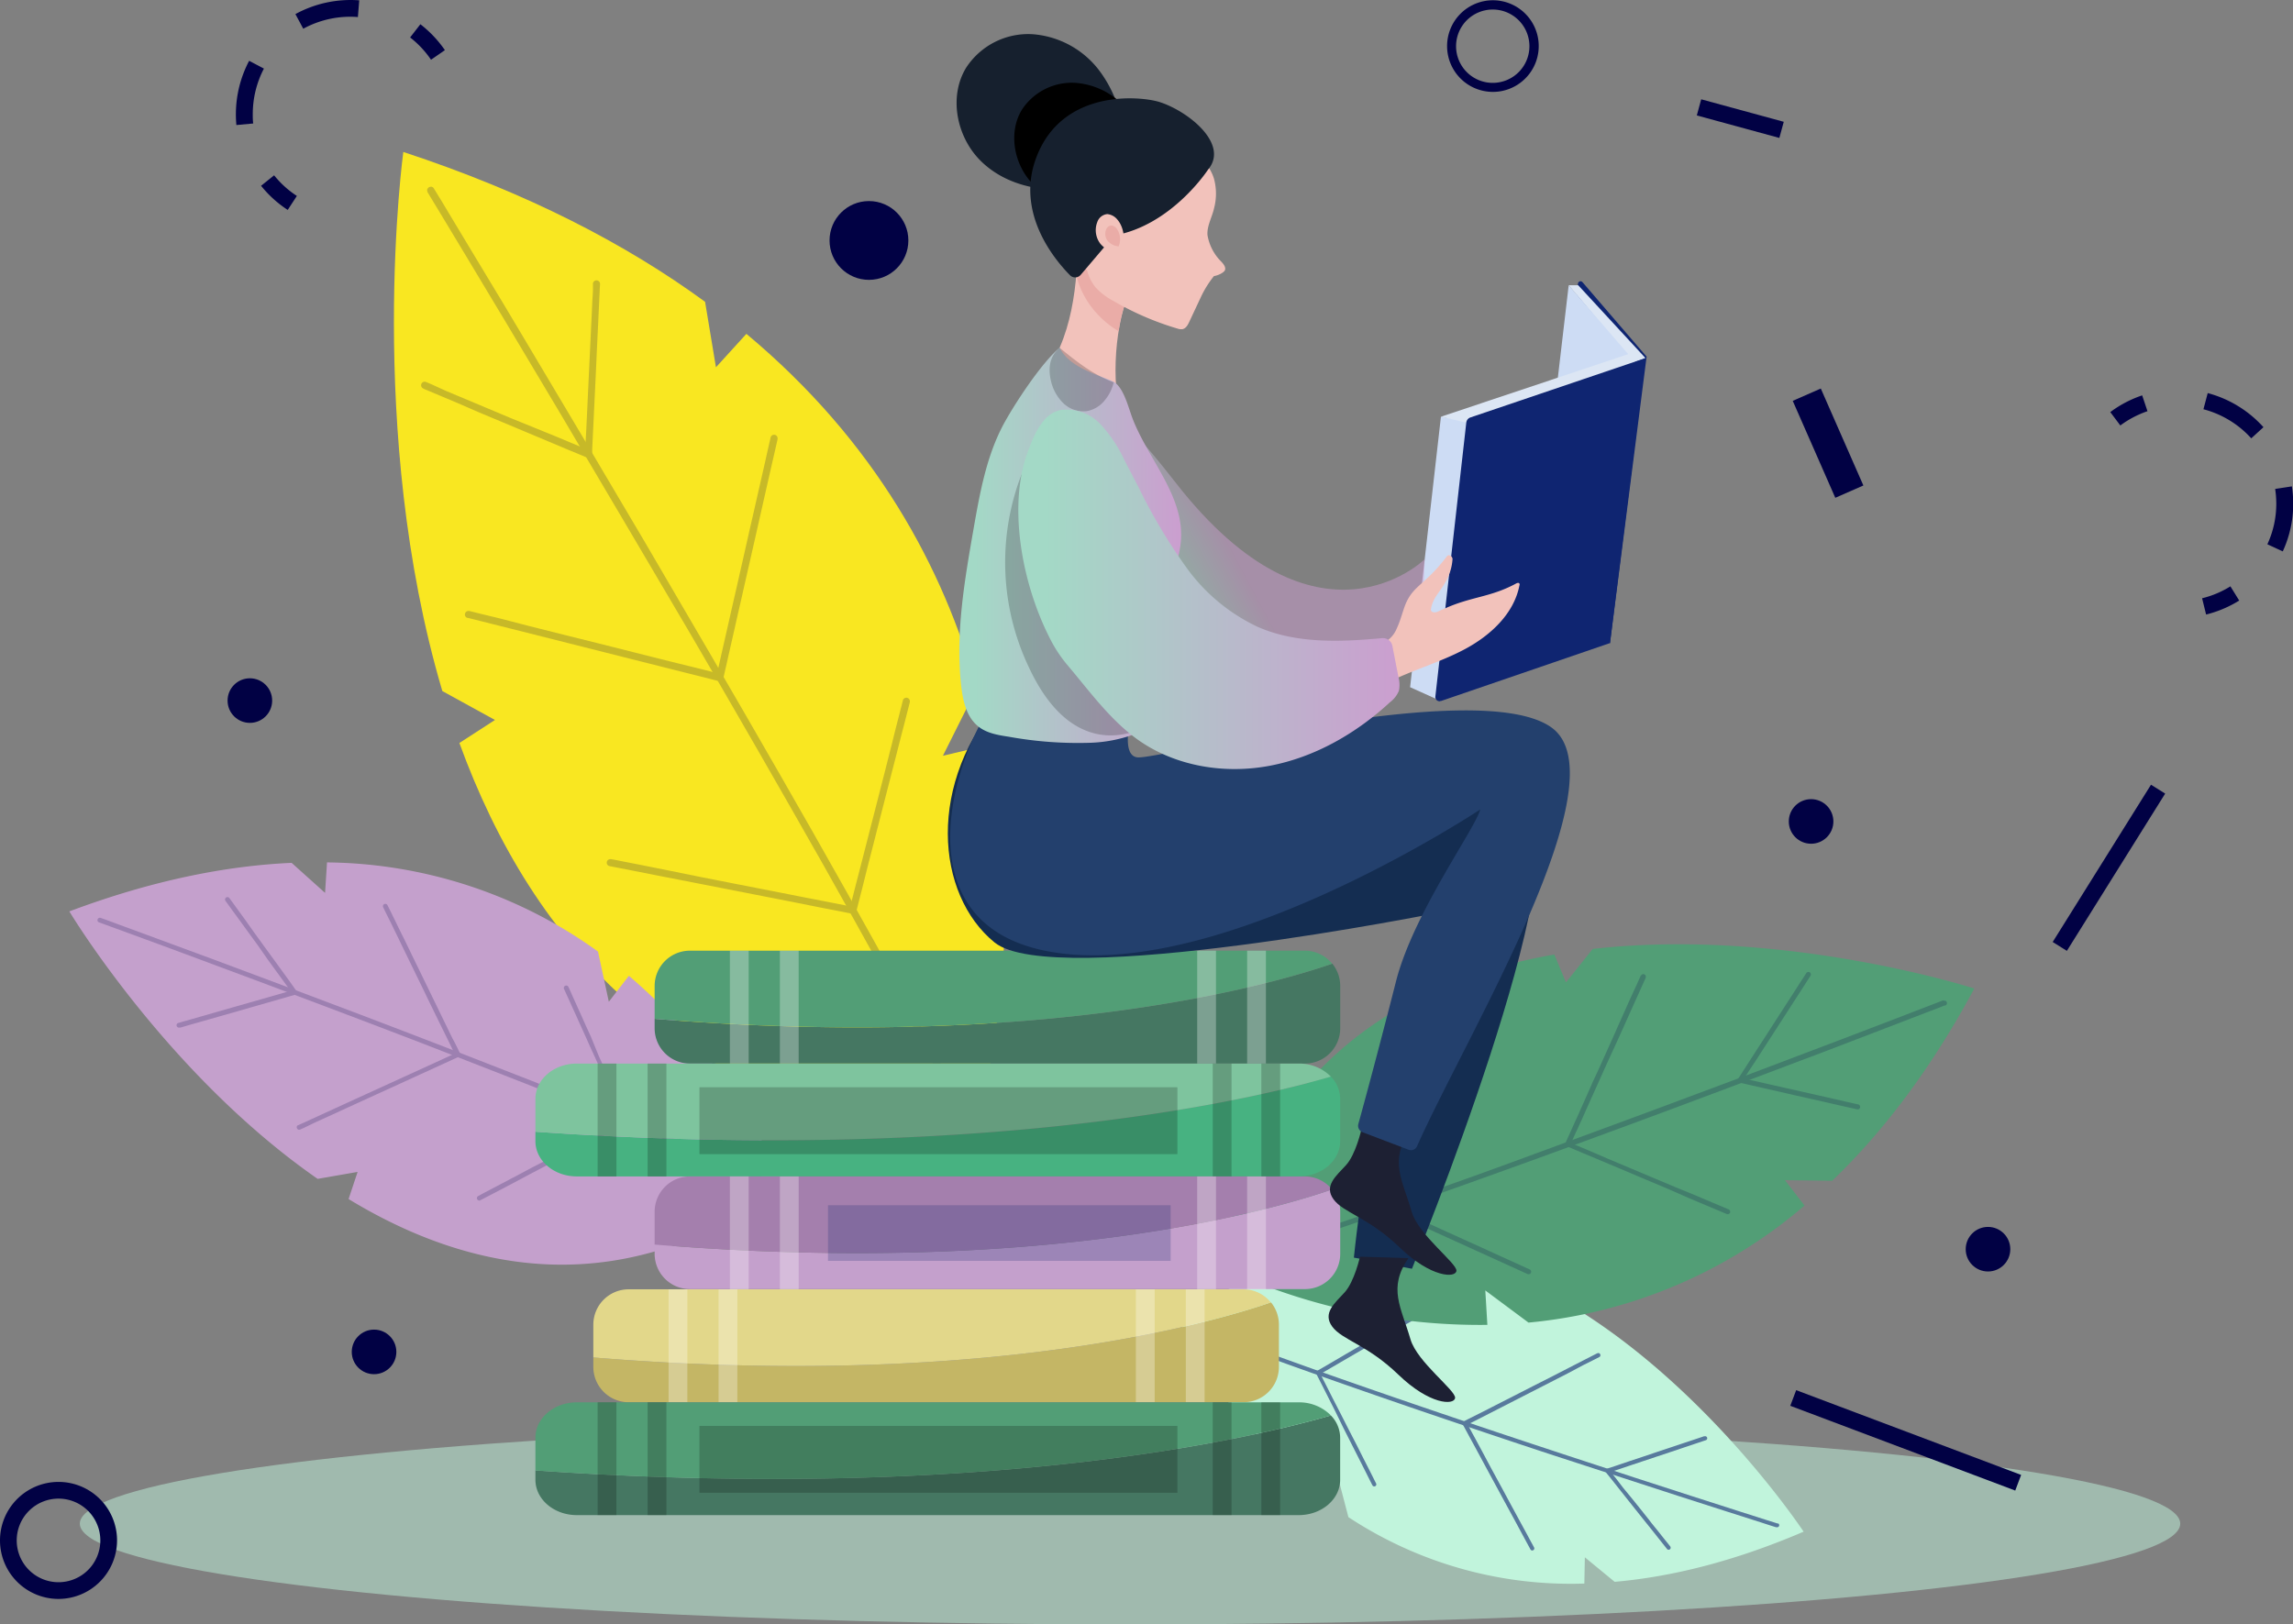 <svg xmlns="http://www.w3.org/2000/svg" xmlns:xlink="http://www.w3.org/1999/xlink" viewBox="0 0 411.39 291.51"><rect x="0" y="0" width="411.39" height="291.51" fill="#808080" stroke="none"/><defs><style>.cls-1,.cls-6{fill:#c1f4dc;}.cls-1,.cls-27{opacity:0.5;}.cls-2{fill:#f9e721;}.cls-16,.cls-3{opacity:0.2;}.cls-4{fill:#010144;}.cls-5{fill:#c4a0cc;}.cls-7{opacity:0.59;}.cls-18,.cls-8{fill:#0f2571;}.cls-9{fill:#529e76;}.cls-10{fill:#457762;}.cls-11{fill:#fff;opacity:0.3;}.cls-12{fill:#c4b665;}.cls-13{fill:#e2d78a;}.cls-14{fill:#47b281;}.cls-15{fill:#7ec49e;}.cls-17{fill:#a47fad;}.cls-18{opacity:0.22;}.cls-19{fill:#dce6f4;}.cls-20{fill:#cddcf4;}.cls-21{fill:#142d51;}.cls-22{fill:#1d2033;}.cls-23{fill:#23406d;}.cls-24{fill:#f2c2bb;}.cls-25{fill:#eaaca7;}.cls-26{fill:#16202e;}.cls-27{fill:url(#linear-gradient);}.cls-28{fill:url(#linear-gradient-2);}.cls-29{fill:url(#linear-gradient-3);}</style><linearGradient id="linear-gradient" x1="207.58" y1="98.81" x2="218.03" y2="93.22" gradientUnits="userSpaceOnUse"><stop offset="0.07" stop-color="#a3d9c6"/><stop offset="1" stop-color="#cb9ecf"/></linearGradient><linearGradient id="linear-gradient-2" x1="172.12" y1="97.87" x2="211.91" y2="97.87" xlink:href="#linear-gradient"/><linearGradient id="linear-gradient-3" x1="182.69" y1="105.75" x2="251.09" y2="105.75" xlink:href="#linear-gradient"/></defs><g id="Layer_2" data-name="Layer 2"><g id="OBJECTS"><ellipse class="cls-1" cx="202.74" cy="273.42" rx="188.42" ry="18.09"/><path class="cls-2" d="M177.64,133.62l-8.47,2,6.08-12.16c-6-21.52-18.14-44.19-41.34-63.55l-5.46,6L126.5,54.16c-14.2-10.39-32-19.61-54.14-26.89,0,0-6.83,50,7,96.74l9.44,5.19-6.38,4.13c13,35.71,39.5,67.26,92.4,69.76C174.83,203.09,185,171.35,177.64,133.62Z"/><g class="cls-3"><path class="cls-4" d="M76.66,34.42l1.79,2.95,4.94,8.2q3.8,6.32,7.58,12.62,4.82,8.06,9.61,16.11,5.52,9.3,11,18.61,6,10.16,12,20.36,6.17,10.55,12.26,21.14,6,10.43,11.94,20.91,5.63,10,11.15,20,4.92,8.94,9.69,18,1.07,2,2.11,4c.38.73,1.48.08,1.1-.65-3-5.84-6.15-11.65-9.3-17.43q-5.34-9.79-10.81-19.5-5.87-10.46-11.84-20.84-6.09-10.62-12.25-21.19-6-10.29-12-20.55-5.65-9.6-11.34-19.18-5-8.42-10-16.81-4-6.75-8.09-13.49c-1.88-3.14-3.76-6.26-5.65-9.39-.87-1.44-1.71-2.89-2.61-4.31l-.11-.18c-.42-.7-1.53-.06-1.1.64Z"/><path class="cls-4" d="M76,69.77l.79.33,2.15.9,3.18,1.34L85.94,74l4.23,1.77,4.29,1.8,4,1.68,3.38,1.42,2.42,1,1.14.48,0,0A.6.6,0,0,0,106,82a.66.66,0,0,0,.25-.5c0-.28,0-.55,0-.82l.1-2.22.16-3.28.19-4,.21-4.4c.07-1.47.13-2.95.2-4.43s.13-2.76.2-4.14c.05-1.16.11-2.32.16-3.48l.12-2.51c0-.4.05-.79.06-1.19v0a.64.64,0,1,0-1.27,0c0,.27,0,.54,0,.82,0,.74-.07,1.48-.11,2.22l-.15,3.28c-.07,1.33-.13,2.67-.19,4l-.21,4.39-.21,4.44c-.06,1.38-.13,2.75-.19,4.13-.06,1.16-.11,2.32-.17,3.48L105,80.29c0,.39,0,.79,0,1.19v0l.8-.62-.79-.33-2.15-.9-3.18-1.33L95.8,76.72,91.57,75l-4.28-1.8-4-1.68-3.37-1.41L77.5,69c-.38-.16-.76-.33-1.15-.48l0,0a.63.63,0,0,0-.78.45.65.65,0,0,0,.44.78Z"/><path class="cls-4" d="M83.87,110.86l1.21.3,3.28.83,4.86,1.22,5.91,1.49,6.5,1.64,6.53,1.65,6.12,1.54,5.15,1.3,3.72.93c.58.15,1.16.31,1.75.45l.08,0a.64.64,0,0,0,.78-.45c.09-.38.18-.76.26-1.15.24-1,.48-2.08.71-3.12l1.05-4.61q.63-2.82,1.28-5.63.69-3.09,1.4-6.17l1.41-6.23L137.19,89l1.11-4.89.81-3.55c.13-.55.26-1.11.38-1.67,0,0,0,0,0-.07a.64.64,0,0,0-.44-.78.65.65,0,0,0-.79.44c-.08.39-.17.77-.26,1.15-.23,1-.47,2.08-.7,3.12l-1.05,4.62c-.43,1.87-.85,3.75-1.28,5.63-.47,2-.93,4.11-1.4,6.17l-1.41,6.23q-.67,2.91-1.33,5.83l-1.11,4.89c-.27,1.18-.53,2.36-.8,3.54-.13.55-.28,1.11-.38,1.67,0,0,0,0,0,.07l.79-.44-1.21-.31-3.28-.82L120,118.64l-5.91-1.49-6.5-1.64L101,113.87l-6.12-1.54L89.76,111,86,110.09l-1.75-.44-.08,0a.64.64,0,0,0-.34,1.23Z"/><path class="cls-4" d="M109.4,155.43l1.16.23,3.17.62,4.67.92,5.69,1.11,6.24,1.22,6.32,1.24,5.87,1.15,5,1,3.57.69,1.69.34h.07a.65.65,0,0,0,.79-.44l.26-1c.23-.91.46-1.82.7-2.73l1-4c.42-1.65.85-3.3,1.27-4.95l1.38-5.4q.7-2.73,1.4-5.45l1.31-5.09c.36-1.43.73-2.86,1.1-4.29.26-1,.53-2.06.79-3.09.13-.5.26-1,.38-1.48,0,0,0,0,0-.06a.64.64,0,0,0-1.23-.34c-.08.34-.17.67-.25,1l-.7,2.73c-.35,1.35-.69,2.7-1,4q-.63,2.47-1.27,5l-1.38,5.4-1.4,5.45c-.43,1.7-.87,3.39-1.3,5.08l-1.11,4.3c-.26,1-.52,2.06-.79,3.09-.12.49-.28,1-.38,1.47,0,0,0,0,0,.07l.78-.45-1.16-.23-3.16-.62-4.67-.91-5.7-1.12-6.23-1.22-6.32-1.24L120,156.22l-5-1-3.57-.7c-.57-.11-1.13-.23-1.7-.33l-.07,0a.65.65,0,0,0-.78.45.63.63,0,0,0,.44.78Z"/></g><path class="cls-5" d="M112.83,175.11l-3.6,4.65-1.94-9a84.35,84.35,0,0,0-48.62-16l-.35,5.47-6-5.39c-11.87.53-25.12,3.18-39.88,8.71,0,0,17.53,29.24,44.55,48l7.17-1.25-1.62,4.87c21.92,13.33,49.22,18.76,78.15-2.27A104,104,0,0,0,112.83,175.11Z"/><g class="cls-3"><path class="cls-4" d="M17.73,165.5l2.18.8L26,168.53q4.66,1.71,9.32,3.45l11.87,4.42,13.67,5.15q7.45,2.82,14.9,5.68,7.7,3,15.38,6t15.13,6q7.17,2.87,14.31,5.81c4.24,1.76,8.48,3.54,12.69,5.38l2.82,1.23c.5.23.81-.58.31-.8q-6.1-2.7-12.27-5.26-6.94-2.91-13.93-5.71-7.5-3-15-6-7.69-3-15.4-6-7.5-2.9-15-5.75l-14.07-5.31-12.38-4.63-10-3.69-6.95-2.56c-1.06-.39-2.12-.8-3.19-1.17l-.14-.05a.43.43,0,0,0-.3.81Z"/><path class="cls-4" d="M32.29,184.42l.56-.16,1.51-.44,2.24-.63,2.72-.78,3-.85,3-.87,2.82-.8,2.37-.68,1.7-.49c.27-.07.54-.14.81-.23h0a.4.4,0,0,0,.24-.29.44.44,0,0,0-.08-.37l-.32-.45L52,176.15l-1.3-1.79-1.59-2.19-1.75-2.4-1.76-2.43L44,165.08l-1.38-1.9-1-1.38c-.16-.21-.31-.43-.47-.65l0,0a.43.43,0,0,0-.68.54l.33.45.88,1.22c.44.59.87,1.19,1.31,1.79l1.59,2.19,1.75,2.4L48,172.14l1.64,2.26c.47.63.93,1.27,1.39,1.9l1,1.38c.16.21.31.44.47.65l0,0,.17-.67-.56.16-1.51.43-2.24.64-2.72.78-3,.85-3,.86-2.81.81-2.38.68-1.7.48-.81.24h0a.43.43,0,0,0-.23.56.46.46,0,0,0,.57.23Z"/><path class="cls-4" d="M53.81,202.72l.77-.35,2.07-1,3.08-1.4,3.74-1.72,4.12-1.88,4.14-1.89,3.87-1.77,3.26-1.49,2.36-1.08c.37-.17.74-.33,1.11-.51l0,0a.43.43,0,0,0,.22-.57c-.11-.23-.23-.47-.34-.71-.32-.65-.63-1.3-1-1.94l-1.4-2.88c-.57-1.17-1.13-2.34-1.7-3.5l-1.87-3.85-1.89-3.88-1.76-3.63c-.5-1-1-2-1.48-3l-1.08-2.21-.5-1,0,0a.45.45,0,0,0-.57-.23.43.43,0,0,0-.22.57l.34.71,1,2,1.4,2.87c.56,1.17,1.13,2.34,1.7,3.51l1.87,3.84c.63,1.29,1.26,2.58,1.88,3.88l1.77,3.63,1.48,3c.36.74.72,1.47,1.07,2.21.17.35.32.7.51,1,0,0,0,0,0,0,.08-.18.15-.37.23-.56l-.77.35-2.07.95-3.08,1.41-3.75,1.71-4.11,1.88-4.14,1.89-3.87,1.77L57,200.32l-2.36,1.08c-.37.17-.74.33-1.11.51l-.05,0c-.5.23-.16,1,.34.79Z"/><path class="cls-4" d="M86.09,215.43l.71-.37,1.93-1,2.84-1.49L95,210.74l3.81-2,3.85-2,3.58-1.87,3-1.59,2.18-1.14c.34-.18.69-.35,1-.54l0,0a.44.44,0,0,0,.23-.57l-.29-.63-.78-1.74c-.39-.85-.78-1.71-1.16-2.56-.48-1-1-2.1-1.42-3.15l-1.56-3.42L106,186c-.49-1.07-1-2.15-1.46-3.22l-1.23-2.73c-.3-.66-.6-1.31-.89-2-.14-.31-.28-.62-.43-.93v0a.43.43,0,0,0-.8.34l.29.64c.26.57.53,1.15.79,1.73.38.85.77,1.71,1.16,2.56.47,1.05.94,2.1,1.42,3.15s1,2.28,1.55,3.43l1.57,3.46c.48,1.08,1,2.15,1.46,3.23l1.23,2.73c.3.65.59,1.31.89,2,.14.31.26.63.42.94l0,0c.07-.18.15-.37.22-.56l-.7.37-1.93,1-2.85,1.49-3.47,1.82c-1.27.66-2.54,1.32-3.8,2l-3.86,2L92,211.35l-3,1.58-2.17,1.14-1,.54,0,0a.43.43,0,1,0,.34.8Z"/></g><path class="cls-6" d="M237,268.74l2.92-4.13,2,7.64a72.46,72.46,0,0,0,42.33,11.92l.09-4.71,5.35,4.4c10.17-.89,21.44-3.66,33.9-9,0,0-16.14-24.44-40-39.53l-6.11,1.35,1.21-4.24c-19.31-10.62-42.94-14.25-67,4.88A89.36,89.36,0,0,0,237,268.74Z"/><g class="cls-7"><path class="cls-8" d="M319,273.42l-1.91-.6-5.29-1.69-8.13-2.61-10.35-3.35-11.92-3.91c-4.33-1.43-8.67-2.86-13-4.31q-6.72-2.25-13.43-4.54t-13.2-4.56q-6.27-2.19-12.5-4.45c-3.71-1.35-7.41-2.72-11.1-4.14l-2.46-.95c-.44-.17-.68.53-.23.7,3.55,1.39,7.13,2.73,10.72,4.05,4,1.49,8.1,2.94,12.17,4.38q6.56,2.31,13.13,4.57t13.44,4.56q6.54,2.21,13.1,4.37l12.28,4,10.79,3.51,8.69,2.79,6.05,1.93c.93.3,1.85.61,2.79.89l.12,0a.37.37,0,0,0,.23-.7Z"/><path class="cls-8" d="M305.75,257.73l-.47.16-1.28.43-1.9.63-2.3.77-2.53.84-2.55.86-2.39.79-2,.68-1.44.48c-.23.07-.46.14-.69.23h0a.34.34,0,0,0-.2.26.35.35,0,0,0,.09.31c.09.13.19.25.29.37l.81,1,1.18,1.49,1.45,1.83,1.59,2c.54.67,1.07,1.34,1.6,2l1.5,1.87,1.26,1.59.91,1.14.43.54,0,0a.38.38,0,0,0,.52,0,.39.39,0,0,0,0-.53l-.29-.37-.81-1-1.18-1.49c-.49-.6-1-1.21-1.45-1.82l-1.59-2-1.61-2L291.22,267,290,265.4l-.91-1.14c-.14-.18-.28-.37-.43-.54l0,0-.11.57.47-.16,1.28-.42,1.9-.64,2.3-.77,2.52-.84,2.56-.85,2.38-.8,2-.67,1.44-.48.69-.23h0a.37.37,0,0,0,.17-.49.39.39,0,0,0-.5-.18Z"/><path class="cls-8" d="M286.6,242.83l-.65.33-1.74.89-2.59,1.33L278.47,247,275,248.76l-3.48,1.78-3.26,1.66c-.91.47-1.82.94-2.74,1.4l-2,1-.93.47,0,0a.38.38,0,0,0-.18.5l.33.6.88,1.63,1.31,2.41,1.59,2.95,1.75,3.23,1.76,3.25,1.66,3.05,1.38,2.56,1,1.85.48.88,0,0a.37.37,0,1,0,.66-.32c-.1-.2-.21-.4-.32-.6-.3-.54-.59-1.09-.88-1.63l-1.31-2.41-1.6-2.95-1.74-3.23-1.77-3.25L266,260.61l-1.38-2.56c-.34-.62-.67-1.24-1-1.85-.15-.29-.3-.6-.47-.88l0,0-.17.49.64-.33,1.75-.89,2.59-1.32,3.14-1.61,3.46-1.77,3.48-1.78,3.26-1.67L284,245l2-1,.94-.48,0,0c.42-.22.1-.88-.32-.67Z"/><path class="cls-8" d="M258.42,233.14l-.59.35-1.62.94-2.38,1.38-2.91,1.69-3.19,1.85-3.23,1.88-3,1.74L239,244.44l-1.82,1.06-.87.5,0,0a.37.37,0,0,0-.17.49l.27.54.74,1.45,1.09,2.16,1.34,2.65L241,256.2l1.47,2.91,1.38,2.72,1.16,2.29.83,1.66c.14.26.26.52.4.78l0,0a.37.37,0,0,0,.66-.33l-.27-.53-.73-1.46-1.1-2.16-1.33-2.64L242,256.59l-1.48-2.91L239.14,251l-1.16-2.3-.84-1.65c-.13-.26-.25-.54-.4-.79,0,0,0,0,0,0l-.18.49.6-.34,1.62-.94,2.38-1.39,2.91-1.69c1.07-.61,2.13-1.23,3.19-1.85l3.23-1.87,3-1.74,2.54-1.48,1.82-1.06.87-.5,0,0a.37.37,0,0,0-.33-.67Z"/></g><path class="cls-9" d="M266.85,237.75l-.37-6.18,7.75,5.77a88.56,88.56,0,0,0,49.52-21l-3.51-4.56,8.47.11c9-8.64,17.67-19.91,25.5-34.5,0,0-34.11-11-68.46-7.1l-4.8,6-2.09-5c-26.56,4.64-51.89,19.26-60.2,55.91A109.36,109.36,0,0,0,266.85,237.75Z"/><g class="cls-3"><path class="cls-4" d="M348.68,179.49l-2.28.88-6.34,2.44-9.76,3.73-12.45,4.72q-7.17,2.72-14.36,5.39-7.85,2.94-15.71,5.83-8.13,3-16.29,6t-16.09,5.75q-7.67,2.69-15.34,5.31-6.87,2.32-13.76,4.54l-3.08,1c-.55.17-.24,1,.32.85,4.46-1.4,8.9-2.86,13.33-4.34q7.5-2.52,15-5.14,8-2.81,16-5.69,8.16-2.92,16.32-5.93,7.94-2.91,15.85-5.85,7.4-2.76,14.8-5.55l13-4.91,10.43-4,7.26-2.79c1.11-.43,2.23-.83,3.33-1.29l.15,0a.45.45,0,0,0-.32-.85Z"/><path class="cls-4" d="M324.07,174.62l-.33.51-.9,1.39-1.32,2.06c-.54.83-1.08,1.66-1.61,2.49l-1.77,2.74-1.78,2.77c-.56.86-1.12,1.72-1.67,2.58l-1.41,2.19-1,1.56-.48.74,0,0a.46.46,0,0,0,0,.41.45.45,0,0,0,.32.23l.57.13,1.54.35,2.27.52,2.78.63,3,.69,3.08.69,2.86.65,2.41.55,1.75.39.82.19h0a.46.46,0,0,0,.53-.37.48.48,0,0,0-.37-.53l-.56-.12-1.54-.35-2.27-.52-2.78-.63-3.05-.69-3.07-.69-2.87-.65-2.41-.55-1.74-.39-.82-.19h0l.33.64.33-.51.9-1.39,1.32-2,1.61-2.5,1.77-2.74,1.79-2.77,1.66-2.58,1.41-2.18,1-1.57.48-.74,0,0a.46.46,0,0,0-.22-.61.48.48,0,0,0-.6.22Z"/><path class="cls-4" d="M294.38,175.05l-.36.81c-.33.73-.66,1.46-1,2.19-.49,1.08-1,2.16-1.46,3.24-.59,1.32-1.19,2.63-1.78,4l-1.95,4.33c-.65,1.46-1.3,2.91-2,4.37L284.06,198c-.52,1.14-1,2.29-1.55,3.44l-1.11,2.48c-.18.39-.36.78-.53,1.17l0,0a.45.45,0,0,0,.21.6l.77.33,2.09.88,3.1,1.3,3.78,1.59,4.13,1.75,4.18,1.76L303,215l3.28,1.38,2.38,1,1.11.47,0,0a.48.48,0,0,0,.61-.21.47.47,0,0,0-.22-.61l-.77-.32-2.09-.88-3.09-1.31L300.5,213l-4.14-1.74-4.17-1.76-3.92-1.65L285,206.44l-2.38-1c-.37-.16-.74-.34-1.12-.47l-.05,0,.22.6.36-.81c.33-.73.65-1.46,1-2.18.49-1.09,1-2.17,1.46-3.25l1.77-3.94,1.95-4.34,2-4.36c.62-1.36,1.23-2.72,1.84-4.09l1.54-3.43c.38-.83.75-1.66,1.12-2.48.17-.39.36-.78.53-1.18l0-.05a.45.45,0,0,0-.82-.39Z"/><path class="cls-4" d="M260.07,187.37l-.3.78-.83,2.13-1.21,3.15-1.49,3.84c-.54,1.4-1.08,2.81-1.63,4.21L253,205.74l-1.53,4-1.29,3.35-.93,2.4c-.15.38-.3.76-.44,1.15l0,0a.47.47,0,0,0,.21.61l.67.3,1.82.83,2.69,1.22,3.3,1.5,3.61,1.64,3.63,1.65,3.39,1.54,2.87,1.31,2.06.93c.32.15.65.31,1,.45l0,0a.45.45,0,0,0,.39-.82l-.67-.3-1.82-.83-2.69-1.22-3.3-1.51-3.6-1.63-3.64-1.65-3.39-1.54-2.86-1.31-2.07-.93c-.32-.15-.64-.32-1-.45l0,0,.21.6.31-.78.82-2.13c.41-1.05.82-2.1,1.22-3.15l1.49-3.84,1.62-4.21,1.65-4.26,1.53-4c.43-1.12.87-2.23,1.3-3.35l.93-2.4c.15-.38.3-.76.44-1.15l0-.05a.45.45,0,1,0-.82-.38Z"/></g><path class="cls-10" d="M117.45,182.83v1.69a6.34,6.34,0,0,0,6.34,6.34H234.11a6.34,6.34,0,0,0,6.34-6.34v-7.59a6.34,6.34,0,0,0-1.42-4C228.39,176.61,187.28,188.57,117.45,182.83Z"/><path class="cls-9" d="M239,172.94a6.31,6.31,0,0,0-4.92-2.34H123.79a6.33,6.33,0,0,0-6.34,6.33v5.9C187.28,188.57,228.39,176.61,239,172.94Z"/><rect class="cls-11" x="130.95" y="170.6" width="3.37" height="20.26"/><rect class="cls-11" x="139.92" y="170.6" width="3.37" height="20.26"/><rect class="cls-11" x="214.79" y="170.6" width="3.37" height="20.26"/><rect class="cls-11" x="223.75" y="170.6" width="3.37" height="20.26"/><path class="cls-12" d="M106.45,243.6v1.69a6.34,6.34,0,0,0,6.34,6.34H223.11a6.34,6.34,0,0,0,6.34-6.34v-7.58a6.34,6.34,0,0,0-1.42-4C217.39,237.39,176.28,249.34,106.45,243.6Z"/><path class="cls-13" d="M228,233.72a6.32,6.32,0,0,0-4.92-2.35H112.79a6.34,6.34,0,0,0-6.34,6.34v5.89C176.28,249.34,217.39,237.39,228,233.72Z"/><rect class="cls-11" x="119.95" y="231.37" width="3.37" height="20.26"/><rect class="cls-11" x="128.92" y="231.37" width="3.37" height="20.26"/><rect class="cls-11" x="203.79" y="231.37" width="3.37" height="20.26"/><rect class="cls-11" x="212.75" y="231.37" width="3.37" height="20.26"/><path class="cls-14" d="M96.06,203.09v1.69c0,3.5,3.33,6.33,7.43,6.33H233c4.11,0,7.44-2.83,7.44-6.33v-7.59a5.77,5.77,0,0,0-1.67-4C226.29,196.87,178,208.83,96.06,203.09Z"/><path class="cls-15" d="M238.78,193.2a8,8,0,0,0-5.77-2.34H103.49c-4.1,0-7.43,2.83-7.43,6.33v5.9C178,208.83,226.29,196.87,238.78,193.2Z"/><g class="cls-3"><rect x="107.22" y="190.86" width="3.37" height="20.26"/><rect x="116.19" y="190.86" width="3.37" height="20.26"/><rect x="226.3" y="190.86" width="3.37" height="20.26"/><rect x="217.58" y="190.86" width="3.37" height="20.26"/><rect x="125.49" y="195.11" width="85.75" height="12"/></g><path class="cls-10" d="M96.06,263.86v1.69c0,3.5,3.33,6.34,7.43,6.34H233c4.11,0,7.44-2.84,7.44-6.34V258a5.75,5.75,0,0,0-1.67-4C226.29,257.64,178,269.6,96.06,263.86Z"/><path class="cls-9" d="M238.78,254a8,8,0,0,0-5.77-2.35H103.49c-4.1,0-7.43,2.84-7.43,6.34v5.89C178,269.6,226.29,257.64,238.78,254Z"/><rect class="cls-16" x="107.22" y="251.63" width="3.37" height="20.26"/><rect class="cls-16" x="116.19" y="251.63" width="3.37" height="20.26"/><rect class="cls-16" x="226.3" y="251.63" width="3.37" height="20.26"/><rect class="cls-16" x="217.58" y="251.63" width="3.37" height="20.26"/><rect class="cls-16" x="125.49" y="255.88" width="85.75" height="12"/><path class="cls-5" d="M117.45,223.34V225a6.33,6.33,0,0,0,6.34,6.33H234.11a6.33,6.33,0,0,0,6.34-6.33v-7.59a6.34,6.34,0,0,0-1.42-4C228.39,217.13,187.28,229.08,117.45,223.34Z"/><path class="cls-17" d="M239,213.46a6.32,6.32,0,0,0-4.92-2.35H123.79a6.34,6.34,0,0,0-6.34,6.34v5.89C187.28,229.08,228.39,217.13,239,213.46Z"/><rect class="cls-11" x="130.95" y="211.11" width="3.37" height="20.26"/><rect class="cls-11" x="139.92" y="211.11" width="3.37" height="20.26"/><rect class="cls-11" x="214.79" y="211.11" width="3.37" height="20.26"/><rect class="cls-11" x="223.75" y="211.11" width="3.37" height="20.26"/><rect class="cls-18" x="148.55" y="216.28" width="61.48" height="9.98"/><path class="cls-8" d="M295.42,64l-11.5-13.36a.46.46,0,0,0-.81.23l-6.78,59.47,12.52,5.08Z"/><polygon class="cls-19" points="292.02 63.85 295.23 64.27 283.15 51.19 281.44 51.19 292.02 63.85"/><polygon class="cls-20" points="281.44 51.19 278.12 79.5 290.52 93.61 294.02 65.75 281.44 51.19"/><polygon class="cls-20" points="258.52 125.81 252.99 123.32 258.52 74.78 264.94 75.86 258.52 125.81"/><polygon class="cls-19" points="258.52 74.78 292.42 63.45 295.23 64.27 263.06 75.84 258.52 74.78"/><path class="cls-8" d="M257.52,125l5.55-49.17a1.1,1.1,0,0,1,.74-.92l31.42-10.65-6.38,51.14-30.33,10.4A.76.76,0,0,1,257.52,125Z"/><path class="cls-21" d="M195.09,129.77s-4.21,11,5.58,12.89,63.5-5.8,73.29,2.42-20.64,82.6-20.64,82.6l-10.42-2s4.56-46.11,15.74-62c0,0-69.69,14-80.21,5.44s-12.38-28.72,1.66-44.31"/><path class="cls-22" d="M244.25,202.69s-1,4.48-2.77,6.41-4,3.7-2.22,6.13,6.23,3.2,11.86,8.63,10.05,5.52,10.18,4.19-6.79-6.44-8-10.52c-1.68-5.8-4.09-9.18-.38-14.57"/><path class="cls-22" d="M244,225.51s-1,4.48-2.76,6.41-4,3.7-2.23,6.13,6.24,3.2,11.87,8.63,10,5.52,10.18,4.19-6.8-6.44-8-10.52c-1.69-5.8-4.09-9.18-.38-14.57"/><path class="cls-23" d="M204.15,124s-4,11.47-.09,11.91,61.06-14.7,74.24-5.4c12.95,9.14-15.26,55.32-24.07,75.19a1.18,1.18,0,0,1-1.49.63l-8.28-3.15a1.24,1.24,0,0,1-.76-1.48c1-3.56,4.15-15.3,6.74-25.52,3.09-12.23,14.22-27.42,15.14-30.93,0,0-42.46,28.23-72.79,26.07s-23.07-30.47-16.47-42.25"/><path class="cls-24" d="M203.8,50.14c-3.63,5.7-4.48,17.07-2.91,23.64-3.31-1.84-8.72-7.12-12.27-8.42,4.69-8.08,4.82-17.92,4.82-27.27"/><path class="cls-25" d="M201.79,54.65a26.87,26.87,0,0,0-1.1,4.77s-7.68-4-8-13.12"/><path class="cls-24" d="M197.26,26.66a15.42,15.42,0,0,1,12.87-1.5c3.26,1.09,6.71,3.64,7.68,6.94a10.24,10.24,0,0,1,0,5.3c-.34,1.54-1.32,3.23-1.17,4.81A8.73,8.73,0,0,0,219.16,47c.35.4.75.87.64,1.39s-1.34,1.07-2,1.15a18.55,18.55,0,0,0-2.32,3.71l-2.11,4.5c-.26.57-.61,1.2-1.23,1.32a2,2,0,0,1-.9-.11,52.29,52.29,0,0,1-11.56-5,11.76,11.76,0,0,1-3-2.26c-2.26-2.56-2.19-6.36-2-9.77"/><path class="cls-26" d="M201.63,25.16A22.09,22.09,0,0,0,197,12.37a16.56,16.56,0,0,0-11.88-6.24,13.3,13.3,0,0,0-11.77,6c-3.17,5.15-1.76,12.35,2.51,16.65s10.79,5.85,16.78,5"/><path d="M206.12,30.16a17.75,17.75,0,0,0-3.73-10.3,13.35,13.35,0,0,0-9.56-5,10.71,10.71,0,0,0-9.47,4.8c-2.56,4.15-1.42,10,2,13.41s8.69,4.71,13.51,4"/><path class="cls-26" d="M216.72,30.46s-6.51,10-16.82,11.79l-6,7.06a1.3,1.3,0,0,1-1.93.08c-2.76-2.79-9.87-11.25-6-21.25,4.72-12.27,18.74-10.92,22.16-9.8C213.23,20,220.6,25.88,216.72,30.46Z"/><path class="cls-24" d="M201.17,45.66c1.13-3.56-.09-5.58-.74-6.3a2.62,2.62,0,0,0-1.77-.94,2.1,2.1,0,0,0-1.79,1.42,4,4,0,0,0,.53,3.88,5.63,5.63,0,0,0,3.77,1.94"/><path class="cls-25" d="M200.68,44.24a3.24,3.24,0,0,0-.39-3.28,1.34,1.34,0,0,0-.92-.49,1.1,1.1,0,0,0-.93.74,2.1,2.1,0,0,0,.27,2,2.94,2.94,0,0,0,2,1"/><path class="cls-27" d="M185.54,70.59s2.06-14,25.37,16c25.47,32.74,44.7,13.76,44.7,13.76l-.29,7.18s-13.85,32.7-48.48,9.86"/><path class="cls-28" d="M190.12,62.38c1.9,4.13,8.85,5.31,10.08,6.4,1.64,1.44,2.32,4.68,3.14,6.7,2.91,7.18,9,13.55,8.55,21.28-.23,3.83-2.1,7.38-2.53,11.19-.6,5.26,1.57,10.4,2.18,15.65a5.79,5.79,0,0,1-.22,2.9,5.55,5.55,0,0,1-1.87,2.13,25.25,25.25,0,0,1-13.77,4.66A69.58,69.58,0,0,1,181,132.21c-1.92-.29-3.93-.62-5.45-1.82-2.12-1.66-2.78-4.55-3.09-7.22-1.07-9.41.57-18.89,2.2-28.22,1.11-6.33,2.25-12.76,5.2-18.46,2-3.8,7-11.4,10.26-14.11"/><g class="cls-3"><path d="M199.82,68.57a7.72,7.72,0,0,1-1.57,3.21,5.34,5.34,0,0,1-3.28,2,5.23,5.23,0,0,1-4.19-1.42,8.07,8.07,0,0,1-2.21-3.94c-.5-2-.42-4.41,1.55-6,3,2.44,6,4.84,9.7,6.19"/></g><path class="cls-16" d="M183.27,85.15a43.81,43.81,0,0,0,1.32,34.59c8.68,18.65,21.31,10.42,21.31,10.42L193.13,97.33"/><path class="cls-24" d="M247.34,115.72a5,5,0,0,0,3.24-2.91c.65-1.36,1-2.85,1.53-4.25,1.46-3.6,3.47-3.45,7.49-8.74.33-.43,1,0,1,.52a9.38,9.38,0,0,1-1.45,4.41c-1,1.72-2.05,2.55-2.42,4.49-.13.7.72.8,1.35.46.47-.24.93-.42,1.15-.51,4.73-2.14,8.2-2,12.76-4.47.2-.11.49-.2.61,0a.42.42,0,0,1,0,.35c-1,5.12-5.24,9-9.84,11.45s-9.71,3.81-14.33,6.23"/><path class="cls-29" d="M184.55,80.7c1.41-4,3.17-6.62,5.74-7.12a8.32,8.32,0,0,1,7.13,2.53,24.84,24.84,0,0,1,4.34,6.51Q203,85,204.23,87.36a98.22,98.22,0,0,0,8.63,14.49,33.1,33.1,0,0,0,12.85,10.67c6.9,3,14.69,2.69,22.22,2a1.73,1.73,0,0,1,1.88,1.39l1.09,5.61a5.31,5.31,0,0,1,.08,2.44A4.93,4.93,0,0,1,249.4,126c-6.05,5.59-13.46,9.87-21.55,11.41s-16.86.14-23.6-4.59c-5-3.54-8.71-8.7-12.63-13.34a24.27,24.27,0,0,1-3-4.42c-5.53-10.54-7.85-24.93-4.06-34.4"/><path class="cls-4" d="M10.5,286.93A10.5,10.5,0,1,1,21,276.43,10.52,10.52,0,0,1,10.5,286.93Zm0-18a7.5,7.5,0,1,0,7.5,7.5A7.5,7.5,0,0,0,10.5,268.93Z"/><path class="cls-4" d="M51.62,37.67a20.3,20.3,0,0,1-4.78-4.33l2.34-1.88a17.31,17.31,0,0,0,4.08,3.7Z"/><path class="cls-4" d="M42.41,22.44c-.06-.64-.09-1.29-.09-1.92a20.59,20.59,0,0,1,2.38-9.61l2.65,1.4a17.63,17.63,0,0,0-2,8.21c0,.54,0,1.09.08,1.64Zm12-17.28L53,2.53A20.64,20.64,0,0,1,64.45.06l-.24,3A17.61,17.61,0,0,0,54.4,5.16Z"/><path class="cls-4" d="M77.33,10.72a17.54,17.54,0,0,0-3.75-4l1.84-2.37A20.79,20.79,0,0,1,79.82,9Z"/><rect class="cls-4" x="310.75" y="13.62" width="3" height="15.35" transform="translate(209.55 316.94) rotate(-74.75)"/><rect class="cls-4" x="340.41" y="236.92" width="3" height="43.13" transform="translate(-20.55 487.26) rotate(-69.35)"/><circle class="cls-4" cx="155.9" cy="43.15" r="7.07"/><circle class="cls-4" cx="67.11" cy="242.6" r="4"/><circle class="cls-4" cx="356.67" cy="224.17" r="4"/><circle class="cls-4" cx="324.93" cy="147.41" r="4"/><circle class="cls-4" cx="44.83" cy="125.72" r="4"/><rect class="cls-4" x="325.22" y="70.02" width="5.5" height="19" transform="translate(-4.3 138.54) rotate(-23.7)"/><path class="cls-4" d="M380.41,76.35l-1.8-2.4a20.32,20.32,0,0,1,5.72-3l.95,2.84A17.86,17.86,0,0,0,380.41,76.35Z"/><path class="cls-4" d="M409.52,98.93l-2.73-1.26a17.28,17.28,0,0,0,1.6-7.28,18.18,18.18,0,0,0-.2-2.65l3-.46a20.39,20.39,0,0,1-1.63,11.65ZM403.9,78.66a17.55,17.55,0,0,0-8.58-5.22l.77-2.9a20.53,20.53,0,0,1,10,6.12Z"/><path class="cls-4" d="M395.8,110.28l-.72-2.92a17.25,17.25,0,0,0,5.08-2.14l1.58,2.55A20.79,20.79,0,0,1,395.8,110.28Z"/><path class="cls-4" d="M267.82,16.49a8.22,8.22,0,0,1-5.82-14h0a8.22,8.22,0,1,1,5.82,14ZM263.17,3.63a6.58,6.58,0,1,0,9.29,0,6.58,6.58,0,0,0-9.29,0Z"/><rect class="cls-4" x="361.74" y="154.24" width="33.28" height="3" transform="translate(45.78 394.08) rotate(-58)"/></g></g></svg>